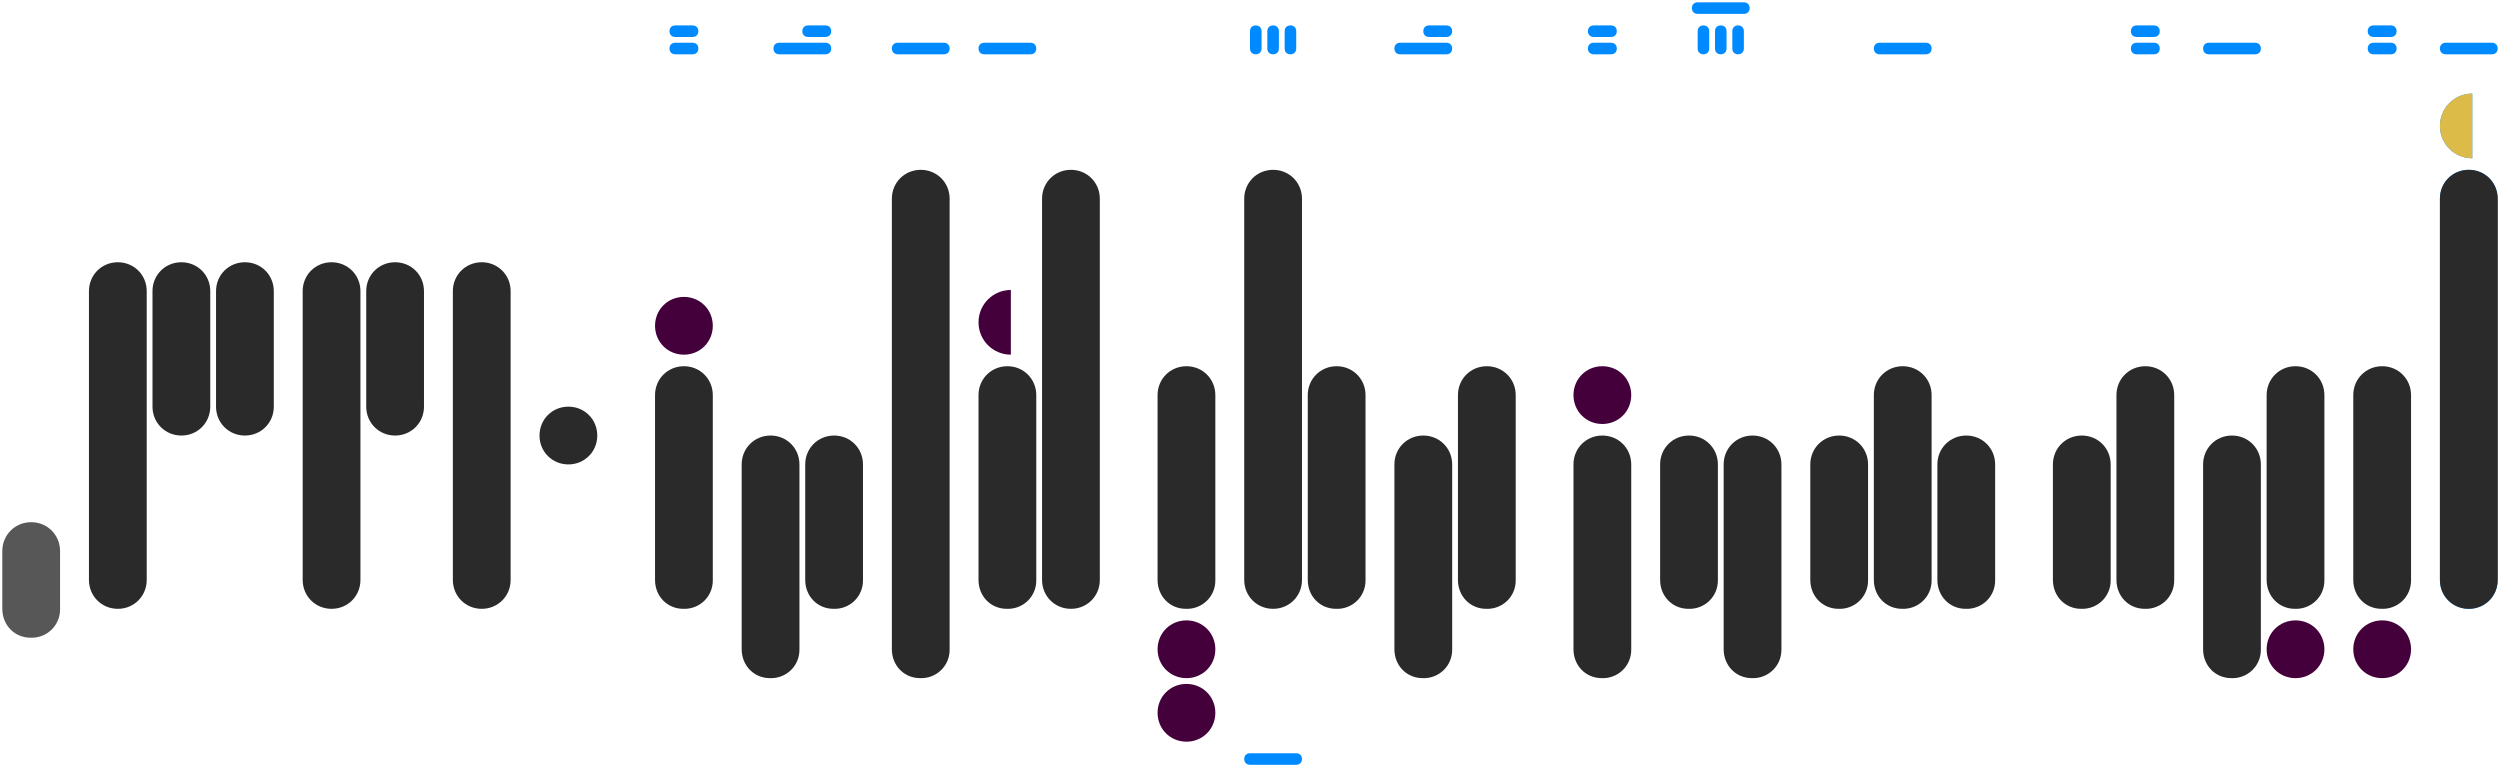 <?xml version="1.0" encoding="UTF-8"?>
<svg width="1082" height="332" preserveAspectRatio="xMinYMin slice" version="1.1" viewBox="-20 -100 1082 332" xmlns="http://www.w3.org/2000/svg">
 <g transform="translate(-19,-19)">
  <path transform="matrix(.25 0 0 -.25 0 170)" d="m100-51v101c0 28-22 50-50 50s-50-22-50-50v-100c0-28 21-50 49-50 28-1 51 21 51 49z" fill="#575757"/>
  <g fill="#2a2a2a">
   <path transform="matrix(.25 0 0 -.25 37.5 170)" d="m100 0v500c0 28-22 50-50 50s-50-22-50-50v-500c0-28 22-50 50-50s50 22 50 50zm10 300c0-28 22-50 50-50s50 22 50 50v200c0 28-22 50-50 50s-50-22-50-50zm110 0c0-28 22-50 50-50s50 22 50 50v200c0 28-22 50-50 50s-50-22-50-50z"/>
   <path transform="matrix(.25 0 0 -.25 130 170)" d="m100 0v500c0 28-22 50-50 50s-50-22-50-50v-500c0-28 22-50 50-50s50 22 50 50zm10 300c0-28 22-50 50-50s50 22 50 50v200c0 28-22 50-50 50s-50-22-50-50z"/>
   <path transform="matrix(.25 0 0 -.25 195 170)" d="m100 0v500c0 28-22 50-50 50s-50-22-50-50v-500c0-28 22-50 50-50s50 22 50 50z"/>
   <path transform="matrix(.25 0 0 -.25 232.5 170)" d="m50 200c28 0 50 22 50 50s-22 50-50 50-50-22-50-50 22-50 50-50z"/>
  </g>
  <path transform="matrix(.25 0 0 -.25 282.5 170)" d="m65 930h-30c-6 0-10-4-10-10s4-10 10-10h30c6 0 10 4 10 10s-4 10-10 10zm-40 20c0-6 4-10 10-10h30c6 0 10 4 10 10s-4 10-10 10h-30c-6 0-10-4-10-10z" fill="#008aff"/>
  <path transform="matrix(.25 0 0 -.25 282.5 170)" d="m50 390c28 0 50 22 50 50s-22 50-50 50-50-22-50-50 22-50 50-50z" fill="#44003b"/>
  <path transform="matrix(.25 0 0 -.25 282.5 170)" d="m100-1v321c0 28-22 50-50 50s-50-22-50-50v-320c0-28 21-50 49-50 28-1 51 21 51 49z" fill="#2a2a2a"/>
  <path transform="matrix(.25 0 0 -.25 333.75 170)" d="m90 930h-80c-6 0-10-4-10-10s4-10 10-10h80c6 0 10 4 10 10s-4 10-10 10zm-40 20c0-6 4-10 10-10h30c6 0 10 4 10 10s-4 10-10 10h-30c-6 0-10-4-10-10z" fill="#008aff"/>
  <path transform="matrix(.25 0 0 -.25 320 170)" d="m210-1v201c0 28-22 50-50 50s-50-22-50-50v-200c0-28 21-50 49-50 28-1 51 21 51 49zm-210-119c0-28 21-50 49-50 28-1 51 21 51 49v321c0 28-22 50-50 50s-50-22-50-50z" fill="#2a2a2a"/>
  <path transform="matrix(.25 0 0 -.25 385 170)" d="m90 930h-80c-6 0-10-4-10-10s4-10 10-10h80c6 0 10 4 10 10s-4 10-10 10z" fill="#008aff"/>
  <path transform="matrix(.25 0 0 -.25 385 170)" d="m100-121v781c0 28-22 50-50 50s-50-22-50-50v-780c0-28 21-50 49-50 28-1 51 21 51 49z" fill="#2a2a2a"/>
  <path transform="matrix(.25 0 0 -.25 422.5 170)" d="m90 930h-80c-6 0-10-4-10-10s4-10 10-10h80c6 0 10 4 10 10s-4 10-10 10z" fill="#008aff"/>
  <path transform="matrix(.25 0 0 -.25 422.5 170)" d="m56 390v112c-31 0-56-25-56-56s25-56 56-56z" fill="#44003b"/>
  <path transform="matrix(.25 0 0 -.25 422.5 170)" d="m210 0v660c0 28-22 50-50 50s-50-22-50-50v-660c0-28 22-50 50-50s50 22 50 50zm-210 0c0-28 21-50 49-50 28-1 51 21 51 49v321c0 28-22 50-50 50s-50-22-50-50z" fill="#2a2a2a"/>
  <path transform="matrix(.25 0 0 -.25 500 170)" d="m50-280c28 0 50 22 50 50s-22 50-50 50-50-22-50-50 22-50 50-50zm-50 160c0-28 22-50 50-50s50 22 50 50-22 50-50 50-50-22-50-50z" fill="#44003b"/>
  <path transform="matrix(.25 0 0 -.25 500 170)" d="m100-1v321c0 28-22 50-50 50s-50-22-50-50v-320c0-28 21-50 49-50 28-1 51 21 51 49z" fill="#2a2a2a"/>
  <path transform="matrix(.25 0 0 -.25 537.5 170)" d="m90-300h-80c-6 0-10-4-10-10s4-10 10-10h80c6 0 10 4 10 10s-4 10-10 10z" fill="#008aff"/>
  <path transform="matrix(.25 0 0 -.25 537.5 170)" d="m40 950v-30c0-6 4-10 10-10s10 4 10 10v30c0 6-4 10-10 10s-10-4-10-10zm-30-30c0-6 4-10 10-10s10 4 10 10v30c0 6-4 10-10 10s-10-4-10-10zm60 0c0-6 4-10 10-10s10 4 10 10v30c0 6-4 10-10 10s-10-4-10-10z" fill="#008aff"/>
  <path transform="matrix(.25 0 0 -.25 537.5 170)" d="m100 0v660c0 28-22 50-50 50s-50-22-50-50v-660c0-28 22-50 50-50s50 22 50 50zm10 0c0-28 21-50 49-50 28-1 51 21 51 49v321c0 28-22 50-50 50s-50-22-50-50z" fill="#2a2a2a"/>
  <path transform="matrix(.25 0 0 -.25 602.5 170)" d="m90 930h-80c-6 0-10-4-10-10s4-10 10-10h80c6 0 10 4 10 10s-4 10-10 10zm-40 20c0-6 4-10 10-10h30c6 0 10 4 10 10s-4 10-10 10h-30c-6 0-10-4-10-10z" fill="#008aff"/>
  <path transform="matrix(.25 0 0 -.25 602.5 170)" d="m100-121v321c0 28-22 50-50 50s-50-22-50-50v-320c0-28 21-50 49-50 28-1 51 21 51 49zm10 121c0-28 21-50 49-50 28-1 51 21 51 49v321c0 28-22 50-50 50s-50-22-50-50z" fill="#2a2a2a"/>
  <path transform="matrix(.25 0 0 -.25 680 170)" d="m65 930h-30c-6 0-10-4-10-10s4-10 10-10h30c6 0 10 4 10 10s-4 10-10 10zm-40 20c0-6 4-10 10-10h30c6 0 10 4 10 10s-4 10-10 10h-30c-6 0-10-4-10-10z" fill="#008aff"/>
  <path transform="matrix(.25 0 0 -.25 680 170)" d="m50 270c28 0 50 22 50 50s-22 50-50 50-50-22-50-50 22-50 50-50z" fill="#44003b"/>
  <path transform="matrix(.25 0 0 -.25 680 170)" d="m100-121v321c0 28-22 50-50 50s-50-22-50-50v-320c0-28 21-50 49-50 28-1 51 21 51 49z" fill="#2a2a2a"/>
  <path transform="matrix(.25 0 0 -.25 731.25 152.5)" d="m90 930h-80c-6 0-10-4-10-10s4-10 10-10h80c6 0 10 4 10 10s-4 10-10 10z" fill="#008aff"/>
  <path transform="matrix(.25 0 0 -.25 731.25 170)" d="m40 950v-30c0-6 4-10 10-10s10 4 10 10v30c0 6-4 10-10 10s-10-4-10-10zm-30-30c0-6 4-10 10-10s10 4 10 10v30c0 6-4 10-10 10s-10-4-10-10zm60 0c0-6 4-10 10-10s10 4 10 10v30c0 6-4 10-10 10s-10-4-10-10z" fill="#008aff"/>
  <path transform="matrix(.25 0 0 -.25 717.5 170)" d="m100-1v201c0 28-22 50-50 50s-50-22-50-50v-200c0-28 21-50 49-50 28-1 51 21 51 49zm10-119c0-28 21-50 49-50 28-1 51 21 51 49v321c0 28-22 50-50 50s-50-22-50-50z" fill="#2a2a2a"/>
  <path transform="matrix(.25 0 0 -.25 810 170)" d="m90 930h-80c-6 0-10-4-10-10s4-10 10-10h80c6 0 10 4 10 10s-4 10-10 10z" fill="#008aff"/>
  <path transform="matrix(.25 0 0 -.25 782.5 170)" d="m100-1v201c0 28-22 50-50 50s-50-22-50-50v-200c0-28 21-50 49-50 28-1 51 21 51 49zm10 1c0-28 21-50 49-50 28-1 51 21 51 49v321c0 28-22 50-50 50s-50-22-50-50zm110 0c0-28 21-50 49-50 28-1 51 21 51 49v201c0 28-22 50-50 50s-50-22-50-50z" fill="#2a2a2a"/>
  <path transform="matrix(.25 0 0 -.25 915 170)" d="m65 930h-30c-6 0-10-4-10-10s4-10 10-10h30c6 0 10 4 10 10s-4 10-10 10zm-40 20c0-6 4-10 10-10h30c6 0 10 4 10 10s-4 10-10 10h-30c-6 0-10-4-10-10z" fill="#008aff"/>
  <path transform="matrix(.25 0 0 -.25 887.5 170)" d="m100-1v201c0 28-22 50-50 50s-50-22-50-50v-200c0-28 21-50 49-50 28-1 51 21 51 49zm10 1c0-28 21-50 49-50 28-1 51 21 51 49v321c0 28-22 50-50 50s-50-22-50-50z" fill="#2a2a2a"/>
  <path transform="matrix(.25 0 0 -.25 952.5 170)" d="m90 930h-80c-6 0-10-4-10-10s4-10 10-10h80c6 0 10 4 10 10s-4 10-10 10z" fill="#008aff"/>
  <path transform="matrix(.25 0 0 -.25 952.5 170)" d="m160-170c28 0 50 22 50 50s-22 50-50 50-50-22-50-50 22-50 50-50z" fill="#44003b"/>
  <path transform="matrix(.25 0 0 -.25 952.5 170)" d="m100-121v321c0 28-22 50-50 50s-50-22-50-50v-320c0-28 21-50 49-50 28-1 51 21 51 49zm10 121c0-28 21-50 49-50 28-1 51 21 51 49v321c0 28-22 50-50 50s-50-22-50-50z" fill="#2a2a2a"/>
  <path transform="matrix(.25 0 0 -.25 1017.5 170)" d="m65 930h-30c-6 0-10-4-10-10s4-10 10-10h30c6 0 10 4 10 10s-4 10-10 10zm-40 20c0-6 4-10 10-10h30c6 0 10 4 10 10s-4 10-10 10h-30c-6 0-10-4-10-10z" fill="#008aff"/>
  <path transform="matrix(.25 0 0 -.25 1017.5 170)" d="m50-170c28 0 50 22 50 50s-22 50-50 50-50-22-50-50 22-50 50-50z" fill="#44003b"/>
  <path transform="matrix(.25 0 0 -.25 1017.5 170)" d="m100-1v321c0 28-22 50-50 50s-50-22-50-50v-320c0-28 21-50 49-50 28-1 51 21 51 49z" fill="#2a2a2a"/>
  <path transform="matrix(.25 0 0 -.25 1055 170)" d="m90 930h-80c-6 0-10-4-10-10s4-10 10-10h80c6 0 10 4 10 10s-4 10-10 10z" fill="#008aff"/>
  <path transform="matrix(.25 0 0 -.25 1055 170)" d="m100 0v660c0 28-22 50-50 50s-50-22-50-50v-660c0-28 22-50 50-50s50 22 50 50zm-100 786c0-31 25-56 56-56v112c-31 0-56-25-56-56z" fill="#008aff"/>
  <path transform="matrix(.25 0 0 -.25 1055 170)" d="m56 730v112c-31 0-56-25-56-56s25-56 56-56z" fill="#dcbb48"/>
  <path transform="matrix(.25 0 0 -.25 1055 170)" d="m100 0v660c0 28-22 50-50 50s-50-22-50-50v-660c0-28 22-50 50-50s50 22 50 50z" fill="#2a2a2a"/>
 </g>
</svg>
